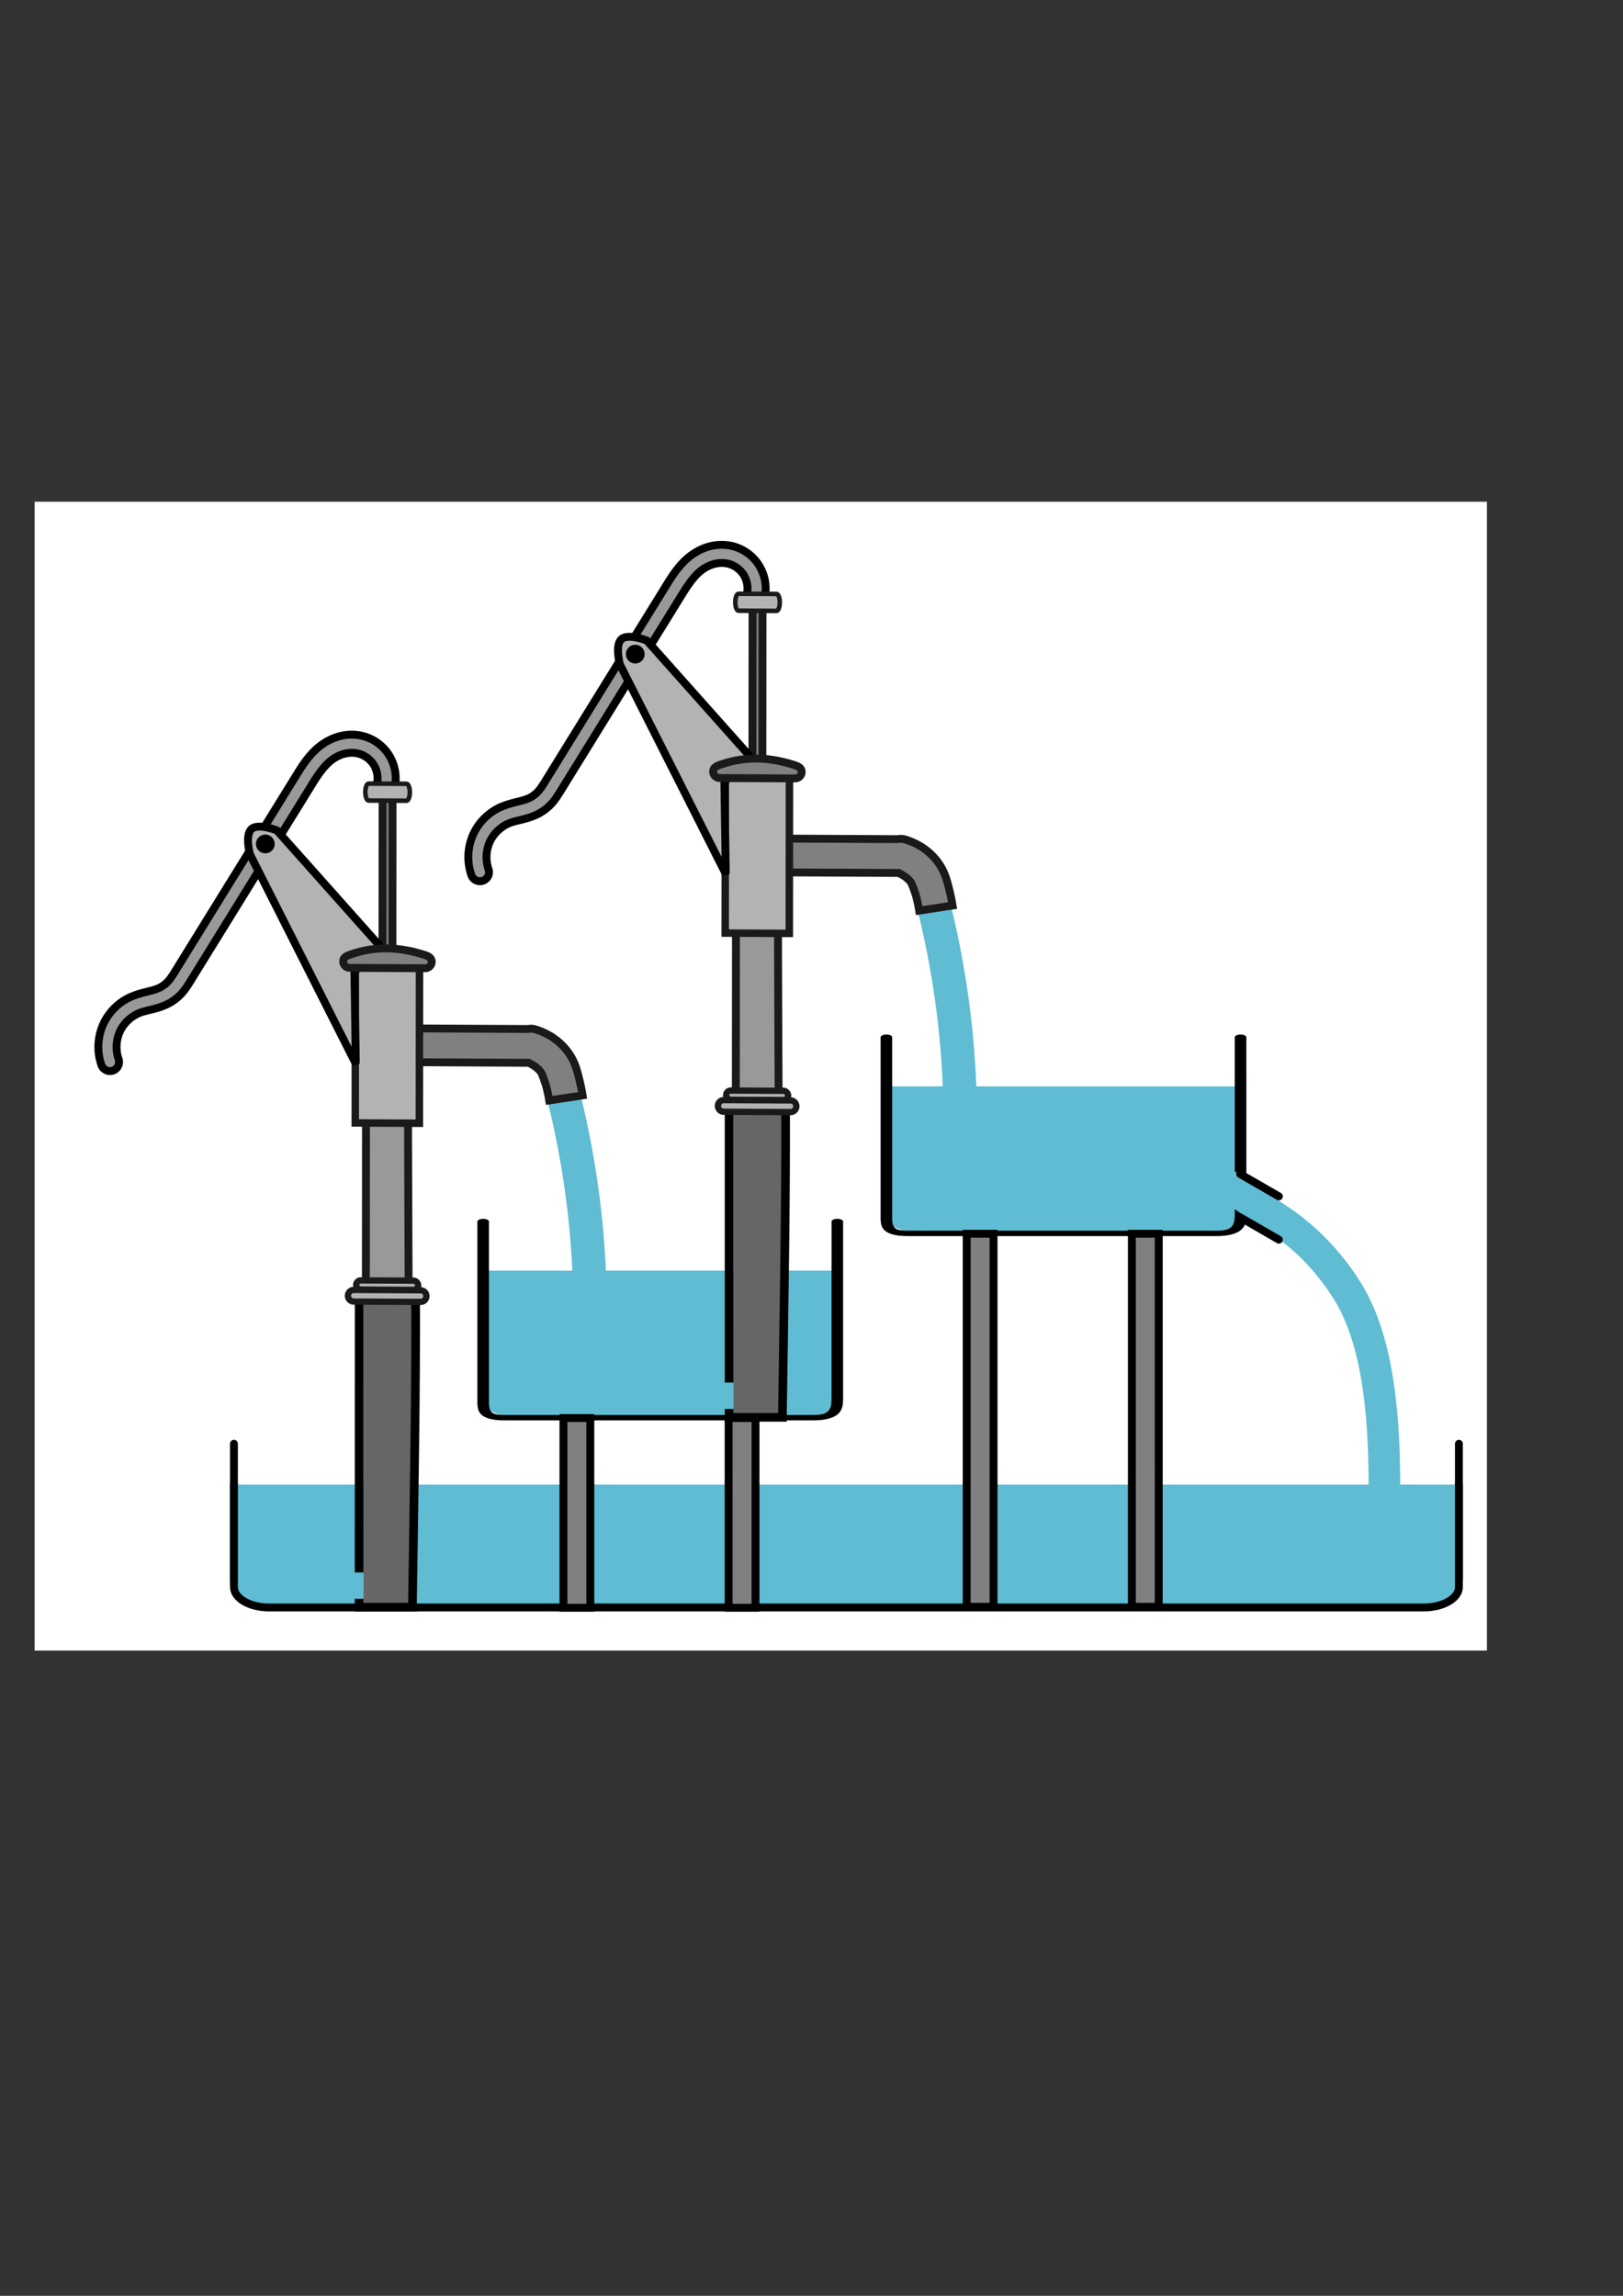 <?xml version="1.0" encoding="UTF-8" standalone="no"?>
<!-- Created with Inkscape (http://www.inkscape.org/) -->

<svg
   xmlns:dc="http://purl.org/dc/elements/1.1/"
   xmlns:cc="http://creativecommons.org/ns#"
   xmlns:rdf="http://www.w3.org/1999/02/22-rdf-syntax-ns#"
   xmlns:svg="http://www.w3.org/2000/svg"
   xmlns="http://www.w3.org/2000/svg"
   xmlns:sodipodi="http://sodipodi.sourceforge.net/DTD/sodipodi-0.dtd"
   xmlns:inkscape="http://www.inkscape.org/namespaces/inkscape"
   width="210mm"
   height="297mm"
   id="svg8517"
   version="1.1"
   inkscape:version="0.48.3.1 r9886"
   sodipodi:docname="wasserpumpe-reihenschaltung.svg">
  <rect width="100%" height="100%" fill="#333333" stroke="none"/>
  <defs
     id="defs8519">
    <inkscape:path-effect
       is_visible="true"
       id="path-effect72765"
       effect="spiro" />
    <inkscape:path-effect
       effect="spiro"
       id="path-effect6234"
       is_visible="true" />
    <inkscape:path-effect
       effect="spiro"
       id="path-effect6226"
       is_visible="true" />
    <inkscape:path-effect
       is_visible="true"
       id="path-effect6230"
       effect="spiro" />
    <inkscape:path-effect
       effect="spiro"
       id="path-effect6442"
       is_visible="true" />
    <inkscape:path-effect
       effect="spiro"
       id="path-effect8460"
       is_visible="true" />
    <inkscape:path-effect
       effect="spiro"
       id="path-effect6234-9"
       is_visible="true" />
    <inkscape:path-effect
       effect="spiro"
       id="path-effect6226-3"
       is_visible="true" />
    <inkscape:path-effect
       is_visible="true"
       id="path-effect6230-7"
       effect="spiro" />
    <inkscape:path-effect
       effect="spiro"
       id="path-effect6442-4"
       is_visible="true" />
    <inkscape:path-effect
       effect="spiro"
       id="path-effect9080"
       is_visible="true" />
    <inkscape:path-effect
       effect="spiro"
       id="path-effect6234-5"
       is_visible="true" />
    <inkscape:path-effect
       effect="spiro"
       id="path-effect6226-2"
       is_visible="true" />
    <inkscape:path-effect
       is_visible="true"
       id="path-effect6230-5"
       effect="spiro" />
  </defs>
  <sodipodi:namedview
     id="base"
     pagecolor="#ffffff"
     bordercolor="#666666"
     borderopacity="1.0"
     inkscape:pageopacity="0.0"
     inkscape:pageshadow="2"
     inkscape:zoom="0.49497475"
     inkscape:cx="34.598158"
     inkscape:cy="801.75136"
     inkscape:document-units="px"
     inkscape:current-layer="layer1"
     showgrid="false"
     showguides="true"
     inkscape:guide-bbox="true"
     inkscape:snap-smooth-nodes="true"
     inkscape:object-paths="true"
     inkscape:snap-global="false"
     inkscape:window-width="1280"
     inkscape:window-height="974"
     inkscape:window-x="0"
     inkscape:window-y="0"
     inkscape:window-maximized="1" />
  <g
     inkscape:label="Ebene 1"
     inkscape:groupmode="layer"
     id="layer1">
    <rect
       style="fill:#ffffff;stroke:#ffffff;stroke-width:1;stroke-linecap:square;stroke-miterlimit:4;stroke-dasharray:none;stroke-dashoffset:0"
       id="rect4623"
       width="709.207"
       height="560.732"
       x="17.444"
       y="245.815"
       rx="0"
       ry="0"
       inkscape:export-filename="/home/waldgeist/data/pics/physik/Own/elektrizitaet-magnetismus/wasserpumpe-reihenschaltung.png"
       inkscape:export-xdpi="150"
       inkscape:export-ydpi="150" />
    <path
       style="fill:none;stroke:#000000;stroke-width:3.851;stroke-linecap:round;stroke-miterlimit:4;stroke-opacity:1;stroke-dashoffset:0"
       d="m 114.405,705.92 0,65.474 c 0,7.255 7.711,13.095 17.29,13.095 l 564.471,0 c 9.579,0 17.29,-5.84 17.29,-13.095 l 0,-65.474"
       id="rect6537"
       inkscape:connector-curvature="0"
       sodipodi:nodetypes="cssssc"
       inkscape:export-filename="/home/waldgeist/data/pics/physik/Own/elektrizitaet-magnetismus/wasserpumpe-reihenschaltung.png"
       inkscape:export-xdpi="150"
       inkscape:export-ydpi="150" />
    <path
       sodipodi:nodetypes="cssssc"
       inkscape:connector-curvature="0"
       id="path6540"
       d="m 114.405,725.882 0,50.069 c 0,5.548 7.711,10.014 17.29,10.014 l 564.471,0 c 9.579,0 17.29,-4.466 17.29,-10.014 l 0,-50.069"
       style="fill:#5fbcd3;fill-opacity:1;stroke:#000000;stroke-width:3.851;stroke-linecap:round;stroke-miterlimit:4;stroke-opacity:1;stroke-dashoffset:0"
       inkscape:export-filename="/home/waldgeist/data/pics/physik/Own/elektrizitaet-magnetismus/wasserpumpe-reihenschaltung.png"
       inkscape:export-xdpi="150"
       inkscape:export-ydpi="150" />
    <path
       sodipodi:nodetypes="csc"
       inkscape:connector-curvature="0"
       inkscape:original-d="m 271.90912,522.02939 c 0,0 8.24017,32.43628 11.03682,49.57285 2.89794,17.75715 5.34725,54.26339 5.34725,54.26339"
       inkscape:path-effect="#path-effect72765"
       id="path7644"
       d="m 271.909,522.029 c 4.638,16.291 8.325,32.853 11.037,49.573 2.912,17.953 4.699,36.088 5.347,54.263"
       style="fill:none;stroke:#5fbcd3;stroke-width:16.403;stroke-linecap:round;stroke-linejoin:miter;stroke-miterlimit:4;stroke-opacity:1;stroke-dasharray:none"
       inkscape:export-filename="/home/waldgeist/data/pics/physik/Own/elektrizitaet-magnetismus/wasserpumpe-reihenschaltung.png"
       inkscape:export-xdpi="150"
       inkscape:export-ydpi="150" />
    <g
       id="g7646"
       transform="matrix(-0.77,0,0,0.77,581.541,277.014)"
       inkscape:export-filename="/home/waldgeist/data/pics/physik/Own/elektrizitaet-magnetismus/wasserpumpe-reihenschaltung.png"
       inkscape:export-xdpi="150"
       inkscape:export-ydpi="150">
      <rect
         style="fill:#666666;fill-opacity:1;stroke:none"
         id="rect7648"
         width="30.862"
         height="190.035"
         x="493.478"
         y="468.293" />
      <g
         id="g7650"
         inkscape:label="Ebene 1"
         transform="matrix(0.597,0,0,0.597,316.357,70.509)">
        <g
           transform="matrix(0.757,0,0,0.757,-738.225,114.975)"
           id="g7652">
          <g
             id="g7654">
            <path
               id="path7656"
               d="m 1432.212,725.939 -0.353,-446.389 -59.532,0.292 0,0 c 1.3,148.324 0.203,297.537 -0.361,446.447"
               style="fill:#999999;stroke:#1a1a1a;stroke-width:11.069;stroke-miterlimit:4;stroke-dasharray:none"
               inkscape:connector-curvature="0" />
            <path
               inkscape:connector-curvature="0"
               id="path7658"
               d="m 1362.284,711.977 c -0.615,145.25 2.3,290.271 4.374,434.373 l 0,7.895 75.004,0 0,-11.793 m 0,-37.046 -0.02,-396.882"
               style="fill:none;stroke:#000000;stroke-width:12.182;stroke-miterlimit:4;stroke-dasharray:none"
               sodipodi:nodetypes="ccccccc" />
            <path
               inkscape:connector-curvature="0"
               id="path7660"
               d="m 1199.784,341.369 c -1.721,0.037 -4.115,0.412 -7.968,1.664 -17.455,5.675 -33.096,16.536 -44.194,31.842 -9.543,13.162 -12.609,26.632 -15.563,38.483 -2.954,11.85 -4.483,21.772 -4.483,21.772 l 46.944,7.113 c 0,0 1.225,-7.976 3.611,-17.549 2.386,-9.573 7.21,-21.059 7.92,-22.039 3.912,-5.396 10.749,-10.446 17.583,-13.305 l 0.562,-0.003 197.127,-0.97 -0.038,-47.499 -196.095,0.965 c -0.649,-0.066 -0.687,-0.102 -1.531,-0.149 -1.103,-0.061 -2.155,-0.362 -3.875,-0.325 z m 1.038,47.745 1.031,0.151 c -0.863,0.046 -1.001,-0.149 -1.031,-0.151 z"
               style="font-size:medium;font-style:normal;font-variant:normal;font-weight:normal;font-stretch:normal;text-indent:0;text-align:start;text-decoration:none;line-height:normal;letter-spacing:normal;word-spacing:normal;text-transform:none;direction:ltr;block-progression:tb;writing-mode:lr-tb;text-anchor:start;baseline-shift:baseline;color:#000000;fill:#808080;fill-opacity:1;stroke:#1a1a1a;stroke-width:11.069;stroke-miterlimit:4;stroke-dasharray:none;marker:none;visibility:visible;display:inline;overflow:visible;enable-background:accumulate;font-family:Sans;-inkscape-font-specification:Sans" />
            <rect
               rx="6.469"
               transform="matrix(1,-0.005,-7.9104159e-4,-1,0,0)"
               ry="6.469"
               y="-715.212"
               x="1358.116"
               height="12.938"
               width="87.118"
               id="rect7662"
               style="fill:#b3b3b3;stroke:#1a1a1a;stroke-width:8.856;stroke-linecap:square;stroke-miterlimit:4;stroke-dasharray:none;stroke-dashoffset:0" />
            <path
               id="path7664"
               d="m 1355.299,725.323 93.877,-0.462 c 4.536,-0.022 8.184,-3.692 8.181,-8.227 0,-4.535 -3.658,-8.169 -8.194,-8.147 l -93.877,0.462 c -4.536,0.022 -8.184,3.692 -8.181,8.227 0,4.535 3.658,8.169 8.193,8.147 z"
               style="fill:#b3b3b3;stroke:#1a1a1a;stroke-width:8.856;stroke-linecap:square;stroke-miterlimit:4;stroke-dasharray:none;stroke-dashoffset:0"
               inkscape:connector-curvature="0" />
            <rect
               rx="7"
               transform="matrix(1,-0.005,7.9104159e-4,1,0,0)"
               ry="7"
               y="15.919"
               x="1394.675"
               height="279.997"
               width="14"
               id="rect7666"
               style="fill:#808080;stroke:#1a1a1a;stroke-width:11.069;stroke-linecap:square;stroke-miterlimit:4;stroke-dasharray:none;stroke-dashoffset:0" />
            <rect
               rx="0"
               transform="matrix(1,-0.005,-7.9104159e-4,-1,0,0)"
               ry="80.825"
               y="-481.072"
               x="1356.628"
               height="226.536"
               width="90.095"
               id="rect7668"
               style="fill:#b3b3b3;stroke:#1a1a1a;stroke-width:10.475;stroke-linecap:square;stroke-miterlimit:4;stroke-dasharray:none;stroke-dashoffset:0" />
            <path
               inkscape:transform-center-y="83.66222"
               inkscape:transform-center-x="-26.587329"
               inkscape:connector-curvature="0"
               id="path7670"
               d="m 1450.139,-71.684 c -5.279,0.155 -10.563,0.938 -15.741,2.449 -14.461,4.22 -26.953,13.729 -34.91,26.531 -7.956,12.802 -10.926,28.178 -8.285,42.978 a 12.725,12.778 46.897 1 0 25.094,-4.602 c -1.5,-8.407 0.296,-17.731 4.816,-25.003 4.519,-7.272 12.122,-13.025 20.336,-15.422 5.968,-1.742 12.624,-1.918 18.996,-0.578 6.394,1.344 12.718,4.222 18.377,8.22 11.261,7.955 20.106,20.874 28.886,35.077 L 1679.124,275.277 c 3.462,5.601 7.394,11.828 12.893,17.637 5.488,5.798 11.971,10.5 19.072,13.991 14.335,7.047 28.061,8.223 37.99,11.91 12.344,4.584 23.068,14.435 28.659,26.349 5.591,11.915 6.345,26.51 2.001,38.974 a 12.729,12.781 46.897 0 0 24.097,8.282 c 6.612,-18.972 5.515,-40.027 -2.995,-58.164 -8.511,-18.137 -24.002,-32.385 -42.791,-39.363 -14.191,-5.27 -26.898,-6.577 -35.646,-10.878 -4.441,-2.183 -8.48,-5.13 -11.829,-8.668 -3.337,-3.526 -6.439,-8.215 -9.737,-13.55 L 1529.422,-15.513 c -9.047,-14.634 -19.387,-30.817 -35.816,-42.424 -8.186,-5.783 -17.6,-10.206 -27.815,-12.353 -5.119,-1.076 -10.373,-1.549 -15.652,-1.394 z"
               style="font-size:medium;font-style:normal;font-variant:normal;font-weight:normal;font-stretch:normal;text-indent:0;text-align:start;text-decoration:none;line-height:normal;letter-spacing:normal;word-spacing:normal;text-transform:none;direction:ltr;block-progression:tb;writing-mode:lr-tb;text-anchor:start;baseline-shift:baseline;color:#000000;fill:#999999;fill-opacity:1;stroke:#000000;stroke-width:11.069;stroke-miterlimit:4;stroke-dasharray:none;marker:none;visibility:visible;display:inline;overflow:visible;enable-background:accumulate;font-family:Sans;-inkscape-font-specification:Sans" />
            <path
               inkscape:connector-curvature="0"
               style="fill:#b3b3b3;stroke:#1a1a1a;stroke-width:6.402;stroke-linecap:square;stroke-miterlimit:4;stroke-dashoffset:0"
               d="m 1375.049,21.145 53.261,-0.262 c 2.573,-0.013 4.641,-5.337 4.636,-11.937 -0.01,-6.6 -2.081,-11.904 -4.654,-11.891 l -53.262,0.262 c -2.573,0.013 -4.641,5.337 -4.635,11.937 0.01,6.6 2.081,11.904 4.654,11.891 z"
               id="path7672" />
            <path
               sodipodi:nodetypes="ccscccc"
               inkscape:connector-curvature="0"
               id="path7674"
               d="M 1410.439,227.552 1557.238,62.809 c 0,0 26.114,-10.516 35.685,-1.996 9.571,8.52 2.131,35.66 2.131,35.66 l -148.739,294.204 1.94,-129.461 z"
               style="fill:#b3b3b3;stroke:#000000;stroke-width:11.069;stroke-linecap:round;stroke-miterlimit:4;stroke-dasharray:none;stroke-dashoffset:0" />
            <path
               sodipodi:nodetypes="sssssss"
               inkscape:connector-curvature="0"
               id="path7676"
               d="m 1348.82,238.065 c 33.678,-11.009 68.605,-13.941 106.063,-0.522 4.8,1.719 9.218,4.064 9.222,9.169 0,5.105 -4.102,9.235 -9.207,9.26 l -106.063,0.522 c -5.105,0.025 -9.218,-4.064 -9.222,-9.169 0,-5.105 4.349,-7.672 9.207,-9.26 z"
               style="fill:#808080;stroke:#1a1a1a;stroke-width:11.069;stroke-linecap:square;stroke-miterlimit:4;stroke-dasharray:none;stroke-dashoffset:0" />
            <path
               transform="translate(-1,-0.5)"
               d="m 1583.5,82.362 c 0,4.971 -4.029,9 -9,9 -4.971,0 -9,-4.029 -9,-9 0,-4.971 4.029,-9 9,-9 4.971,0 9,4.029 9,9 z"
               sodipodi:ry="9"
               sodipodi:rx="9"
               sodipodi:cy="82.362183"
               sodipodi:cx="1574.5"
               id="path7678"
               style="fill:#000000;stroke:#000000;stroke-width:8.38;stroke-linecap:round;stroke-miterlimit:4;stroke-dasharray:none;stroke-dashoffset:0"
               sodipodi:type="arc" />
          </g>
        </g>
      </g>
    </g>
    <g
       id="g4859-7"
       transform="matrix(-1.241,0,0,0.19,949.46,664.63)"
       inkscape:export-filename="/home/waldgeist/data/pics/physik/Own/elektrizitaet-magnetismus/wasserpumpe-reihenschaltung.png"
       inkscape:export-xdpi="150"
       inkscape:export-ydpi="150" />
    <g
       transform="matrix(-0.566,0,0,0.264,599.658,521.996)"
       id="g5684-4"
       inkscape:export-filename="/home/waldgeist/data/pics/physik/Own/elektrizitaet-magnetismus/wasserpumpe-reihenschaltung.png"
       inkscape:export-xdpi="150"
       inkscape:export-ydpi="150">
      <path
         sodipodi:nodetypes="cssssc"
         inkscape:connector-curvature="0"
         id="path5686-4"
         d="m 638.794,376.059 0,241.036 c 0,15.773 -15.156,28.471 -33.983,28.471 l -231.621,0 c -18.827,0 -33.983,-12.698 -33.983,-28.471 l 0,-241.036"
         style="fill:#5fbcd3;fill-opacity:1;stroke:#5fbcd3;stroke-width:7.666;stroke-linecap:butt;stroke-miterlimit:4;stroke-opacity:1;stroke-dashoffset:0" />
      <path
         style="fill:#ffffff;fill-opacity:0;stroke:#000000;stroke-width:9.991;stroke-linecap:round;stroke-miterlimit:4;stroke-dasharray:none;stroke-dashoffset:0"
         d="m 642,285.073 0,328.579 c 0,19.23 0.888,34.71 -18.342,34.71 l -266.588,0 C 337.841,648.362 336,632.881 336,613.652 l 0,-328.579"
         id="path5688-3"
         inkscape:connector-curvature="0"
         sodipodi:nodetypes="cssssc" />
    </g>
    <g
       id="g5705-0"
       transform="matrix(-0.773,0,0,0.773,687.167,431.794)"
       inkscape:export-filename="/home/waldgeist/data/pics/physik/Own/elektrizitaet-magnetismus/wasserpumpe-reihenschaltung.png"
       inkscape:export-xdpi="150"
       inkscape:export-ydpi="150">
      <rect
         y="338.362"
         x="411"
         height="120"
         width="17"
         id="rect5701-7"
         style="fill:#808080;fill-opacity:1;stroke:#000000;stroke-width:5;stroke-linecap:butt;stroke-miterlimit:4;stroke-opacity:1;stroke-dasharray:none;stroke-dashoffset:0" />
      <rect
         style="fill:#808080;fill-opacity:1;stroke:#000000;stroke-width:5;stroke-linecap:butt;stroke-miterlimit:4;stroke-opacity:1;stroke-dasharray:none;stroke-dashoffset:0"
         id="rect5703-8"
         width="17"
         height="120"
         x="515.5"
         y="338.362" />
    </g>
    <g
       id="g9999"
       transform="matrix(-0.77,0,0,0.77,762.465,184.195)"
       inkscape:export-filename="/home/waldgeist/data/pics/physik/Own/elektrizitaet-magnetismus/wasserpumpe-reihenschaltung.png"
       inkscape:export-xdpi="150"
       inkscape:export-ydpi="150">
      <path
         sodipodi:nodetypes="csc"
         inkscape:connector-curvature="0"
         inkscape:original-d="m 401.96945,318.08382 c 0,0 -10.69755,42.1094 -14.32821,64.35643 -3.76216,23.05268 -6.9419,70.44578 -6.9419,70.44578"
         inkscape:path-effect="#path-effect6442-4"
         id="path6440"
         d="m 401.969,318.084 c -6.021,21.15 -10.808,42.65 -14.328,64.356 -3.78,23.306 -6.1,46.85 -6.942,70.446"
         style="fill:none;stroke:#5fbcd3;stroke-width:21.294;stroke-linecap:round;stroke-linejoin:miter;stroke-miterlimit:4;stroke-opacity:1;stroke-dasharray:none" />
      <g
         id="g7027">
        <rect
           style="fill:#666666;fill-opacity:1;stroke:none"
           id="rect6965"
           width="30.862"
           height="190.035"
           x="493.478"
           y="468.293" />
        <g
           id="layer1-6"
           inkscape:label="Ebene 1"
           transform="matrix(0.597,0,0,0.597,316.357,70.509)">
          <g
             transform="matrix(0.757,0,0,0.757,-738.225,114.975)"
             id="g4082">
            <g
               id="g4067">
              <path
                 id="path3985"
                 d="m 1432.212,725.939 -0.353,-446.389 -59.532,0.292 0,0 c 1.3,148.324 0.203,297.537 -0.361,446.447"
                 style="fill:#999999;stroke:#1a1a1a;stroke-width:11.069;stroke-miterlimit:4;stroke-dasharray:none"
                 inkscape:connector-curvature="0" />
              <path
                 inkscape:connector-curvature="0"
                 id="path3083"
                 d="m 1362.284,711.977 c -0.615,145.25 2.3,290.271 4.374,434.373 l 0,7.895 75.004,0 0,-11.793 m 0,-37.046 -0.02,-396.882"
                 style="fill:none;stroke:#000000;stroke-width:12.182;stroke-miterlimit:4;stroke-dasharray:none"
                 sodipodi:nodetypes="ccccccc" />
              <path
                 inkscape:connector-curvature="0"
                 id="path3887"
                 d="m 1199.784,341.369 c -1.721,0.037 -4.115,0.412 -7.968,1.664 -17.455,5.675 -33.096,16.536 -44.194,31.842 -9.543,13.162 -12.609,26.632 -15.563,38.483 -2.954,11.85 -4.483,21.772 -4.483,21.772 l 46.944,7.113 c 0,0 1.225,-7.976 3.611,-17.549 2.386,-9.573 7.21,-21.059 7.92,-22.039 3.912,-5.396 10.749,-10.446 17.583,-13.305 l 0.562,-0.003 197.127,-0.97 -0.038,-47.499 -196.095,0.965 c -0.649,-0.066 -0.687,-0.102 -1.531,-0.149 -1.103,-0.061 -2.155,-0.362 -3.875,-0.325 z m 1.038,47.745 1.031,0.151 c -0.863,0.046 -1.001,-0.149 -1.031,-0.151 z"
                 style="font-size:medium;font-style:normal;font-variant:normal;font-weight:normal;font-stretch:normal;text-indent:0;text-align:start;text-decoration:none;line-height:normal;letter-spacing:normal;word-spacing:normal;text-transform:none;direction:ltr;block-progression:tb;writing-mode:lr-tb;text-anchor:start;baseline-shift:baseline;color:#000000;fill:#808080;fill-opacity:1;stroke:#1a1a1a;stroke-width:11.069;stroke-miterlimit:4;stroke-dasharray:none;marker:none;visibility:visible;display:inline;overflow:visible;enable-background:accumulate;font-family:Sans;-inkscape-font-specification:Sans" />
              <rect
                 rx="6.469"
                 transform="matrix(1,-0.005,-7.9104159e-4,-1,0,0)"
                 ry="6.469"
                 y="-715.212"
                 x="1358.116"
                 height="12.938"
                 width="87.118"
                 id="rect3956"
                 style="fill:#b3b3b3;stroke:#1a1a1a;stroke-width:8.856;stroke-linecap:square;stroke-miterlimit:4;stroke-dasharray:none;stroke-dashoffset:0" />
              <path
                 id="rect3958"
                 d="m 1355.299,725.323 93.877,-0.462 c 4.536,-0.022 8.184,-3.692 8.181,-8.227 0,-4.535 -3.658,-8.169 -8.194,-8.147 l -93.877,0.462 c -4.536,0.022 -8.184,3.692 -8.181,8.227 0,4.535 3.658,8.169 8.193,8.147 z"
                 style="fill:#b3b3b3;stroke:#1a1a1a;stroke-width:8.856;stroke-linecap:square;stroke-miterlimit:4;stroke-dasharray:none;stroke-dashoffset:0"
                 inkscape:connector-curvature="0" />
              <rect
                 rx="7"
                 transform="matrix(1,-0.005,7.9104159e-4,1,0,0)"
                 ry="7"
                 y="15.919"
                 x="1394.675"
                 height="279.997"
                 width="14"
                 id="rect3970"
                 style="fill:#808080;stroke:#1a1a1a;stroke-width:11.069;stroke-linecap:square;stroke-miterlimit:4;stroke-dasharray:none;stroke-dashoffset:0" />
              <rect
                 rx="0"
                 transform="matrix(1,-0.005,-7.9104159e-4,-1,0,0)"
                 ry="80.825"
                 y="-481.072"
                 x="1356.628"
                 height="226.536"
                 width="90.095"
                 id="rect3960"
                 style="fill:#b3b3b3;stroke:#1a1a1a;stroke-width:10.475;stroke-linecap:square;stroke-miterlimit:4;stroke-dasharray:none;stroke-dashoffset:0" />
              <path
                 inkscape:transform-center-y="83.66222"
                 inkscape:transform-center-x="-26.587329"
                 inkscape:connector-curvature="0"
                 id="path3987"
                 d="m 1450.139,-71.684 c -5.279,0.155 -10.563,0.938 -15.741,2.449 -14.461,4.22 -26.953,13.729 -34.91,26.531 -7.956,12.802 -10.926,28.178 -8.285,42.978 a 12.725,12.778 46.897 1 0 25.094,-4.602 c -1.5,-8.407 0.296,-17.731 4.816,-25.003 4.519,-7.272 12.122,-13.025 20.336,-15.422 5.968,-1.742 12.624,-1.918 18.996,-0.578 6.394,1.344 12.718,4.222 18.377,8.22 11.261,7.955 20.106,20.874 28.886,35.077 L 1679.124,275.277 c 3.462,5.601 7.394,11.828 12.893,17.637 5.488,5.798 11.971,10.5 19.072,13.991 14.335,7.047 28.061,8.223 37.99,11.91 12.344,4.584 23.068,14.435 28.659,26.349 5.591,11.915 6.345,26.51 2.001,38.974 a 12.729,12.781 46.897 0 0 24.097,8.282 c 6.612,-18.972 5.515,-40.027 -2.995,-58.164 -8.511,-18.137 -24.002,-32.385 -42.791,-39.363 -14.191,-5.27 -26.898,-6.577 -35.646,-10.878 -4.441,-2.183 -8.48,-5.13 -11.829,-8.668 -3.337,-3.526 -6.439,-8.215 -9.737,-13.55 L 1529.422,-15.513 c -9.047,-14.634 -19.387,-30.817 -35.816,-42.424 -8.186,-5.783 -17.6,-10.206 -27.815,-12.353 -5.119,-1.076 -10.373,-1.549 -15.652,-1.394 z"
                 style="font-size:medium;font-style:normal;font-variant:normal;font-weight:normal;font-stretch:normal;text-indent:0;text-align:start;text-decoration:none;line-height:normal;letter-spacing:normal;word-spacing:normal;text-transform:none;direction:ltr;block-progression:tb;writing-mode:lr-tb;text-anchor:start;baseline-shift:baseline;color:#000000;fill:#999999;fill-opacity:1;stroke:#000000;stroke-width:11.069;stroke-miterlimit:4;stroke-dasharray:none;marker:none;visibility:visible;display:inline;overflow:visible;enable-background:accumulate;font-family:Sans;-inkscape-font-specification:Sans" />
              <path
                 inkscape:connector-curvature="0"
                 style="fill:#b3b3b3;stroke:#1a1a1a;stroke-width:6.402;stroke-linecap:square;stroke-miterlimit:4;stroke-dashoffset:0"
                 d="m 1375.049,21.145 53.261,-0.262 c 2.573,-0.013 4.641,-5.337 4.636,-11.937 -0.01,-6.6 -2.081,-11.904 -4.654,-11.891 l -53.262,0.262 c -2.573,0.013 -4.641,5.337 -4.635,11.937 0.01,6.6 2.081,11.904 4.654,11.891 z"
                 id="path3991" />
              <path
                 sodipodi:nodetypes="ccscccc"
                 inkscape:connector-curvature="0"
                 id="rect4021"
                 d="M 1410.439,227.552 1557.238,62.809 c 0,0 26.114,-10.516 35.685,-1.996 9.571,8.52 2.131,35.66 2.131,35.66 l -148.739,294.204 1.94,-129.461 z"
                 style="fill:#b3b3b3;stroke:#000000;stroke-width:11.069;stroke-linecap:round;stroke-miterlimit:4;stroke-dasharray:none;stroke-dashoffset:0" />
              <path
                 sodipodi:nodetypes="sssssss"
                 inkscape:connector-curvature="0"
                 id="rect3972"
                 d="m 1348.82,238.065 c 33.678,-11.009 68.605,-13.941 106.063,-0.522 4.8,1.719 9.218,4.064 9.222,9.169 0,5.105 -4.102,9.235 -9.207,9.26 l -106.063,0.522 c -5.105,0.025 -9.218,-4.064 -9.222,-9.169 0,-5.105 4.349,-7.672 9.207,-9.26 z"
                 style="fill:#808080;stroke:#1a1a1a;stroke-width:11.069;stroke-linecap:square;stroke-miterlimit:4;stroke-dasharray:none;stroke-dashoffset:0" />
              <path
                 transform="translate(-1,-0.5)"
                 d="m 1583.5,82.362 c 0,4.971 -4.029,9 -9,9 -4.971,0 -9,-4.029 -9,-9 0,-4.971 4.029,-9 9,-9 4.971,0 9,4.029 9,9 z"
                 sodipodi:ry="9"
                 sodipodi:rx="9"
                 sodipodi:cy="82.362183"
                 sodipodi:cx="1574.5"
                 id="path4041"
                 style="fill:#000000;stroke:#000000;stroke-width:8.38;stroke-linecap:round;stroke-miterlimit:4;stroke-dasharray:none;stroke-dashoffset:0"
                 sodipodi:type="arc" />
            </g>
          </g>
        </g>
      </g>
    </g>
    <g
       transform="matrix(-1.241,0,0,0.19,1146.654,574.521)"
       id="g10054"
       inkscape:export-filename="/home/waldgeist/data/pics/physik/Own/elektrizitaet-magnetismus/wasserpumpe-reihenschaltung.png"
       inkscape:export-xdpi="150"
       inkscape:export-ydpi="150" />
    <g
       id="g10056"
       transform="matrix(-0.566,0,0,0.264,796.852,431.887)"
       inkscape:export-filename="/home/waldgeist/data/pics/physik/Own/elektrizitaet-magnetismus/wasserpumpe-reihenschaltung.png"
       inkscape:export-xdpi="150"
       inkscape:export-ydpi="150">
      <path
         style="fill:#5fbcd3;fill-opacity:1;stroke:#5fbcd3;stroke-width:7.666;stroke-linecap:butt;stroke-miterlimit:4;stroke-opacity:1;stroke-dashoffset:0"
         d="m 638.794,376.059 0,241.036 c 0,15.773 -15.156,28.471 -33.983,28.471 l -231.621,0 c -18.827,0 -33.983,-12.698 -33.983,-28.471 l 0,-241.036"
         id="path10058"
         inkscape:connector-curvature="0"
         sodipodi:nodetypes="cssssc" />
      <path
         sodipodi:nodetypes="cssssc"
         inkscape:connector-curvature="0"
         id="path10060"
         d="m 642,285.073 0,328.579 c 0,19.23 0.888,34.71 -18.342,34.71 l -266.588,0 C 337.841,648.362 336,632.881 336,613.652 l 0,-328.579"
         style="fill:#ffffff;fill-opacity:0;stroke:#000000;stroke-width:9.991;stroke-linecap:round;stroke-miterlimit:4;stroke-dasharray:none;stroke-dashoffset:0" />
    </g>
    <g
       transform="matrix(-0.773,0,0,0.773,884.361,341.686)"
       id="g10062"
       inkscape:export-filename="/home/waldgeist/data/pics/physik/Own/elektrizitaet-magnetismus/wasserpumpe-reihenschaltung.png"
       inkscape:export-xdpi="150"
       inkscape:export-ydpi="150">
      <path
         sodipodi:nodetypes="ccccc"
         inkscape:connector-curvature="0"
         id="rect10064"
         d="m 411,338.362 17,0 0,235.943 -17,0 z"
         style="fill:#808080;fill-opacity:1;stroke:#000000;stroke-width:5;stroke-linecap:butt;stroke-miterlimit:4;stroke-opacity:1;stroke-dashoffset:0" />
      <path
         sodipodi:nodetypes="ccccc"
         inkscape:connector-curvature="0"
         id="rect10066"
         d="m 515.5,338.362 17,0 0,235.943 -17,0 z"
         style="fill:#808080;fill-opacity:1;stroke:#000000;stroke-width:5;stroke-linecap:butt;stroke-miterlimit:4;stroke-opacity:1;stroke-dashoffset:0" />
    </g>
    <path
       sodipodi:nodetypes="ccsc"
       inkscape:connector-curvature="0"
       id="path10068"
       d="m 571.655,560.491 54.648,36.494 c 12.859,8.736 24.071,20.529 32.688,34.379 16.086,25.857 18.052,65.794 18.052,97.459"
       style="fill:none;stroke:#5fbcd3;stroke-width:15.453;stroke-linecap:round;stroke-linejoin:miter;stroke-miterlimit:4;stroke-opacity:1"
       inkscape:export-filename="/home/waldgeist/data/pics/physik/Own/elektrizitaet-magnetismus/wasserpumpe-reihenschaltung.png"
       inkscape:export-xdpi="150"
       inkscape:export-ydpi="150" />
    <path
       id="path10070"
       d="m 606.498,574.049 18.91,10.918"
       style="fill:none;stroke:#000000;stroke-width:3.863;stroke-linecap:round;stroke-linejoin:miter;stroke-miterlimit:4;stroke-opacity:1"
       inkscape:connector-curvature="0"
       inkscape:export-filename="/home/waldgeist/data/pics/physik/Own/elektrizitaet-magnetismus/wasserpumpe-reihenschaltung.png"
       inkscape:export-xdpi="150"
       inkscape:export-ydpi="150" />
    <path
       id="path10072"
       d="m 606.498,595.209 18.91,10.918"
       style="fill:none;stroke:#000000;stroke-width:3.863;stroke-linecap:round;stroke-linejoin:miter;stroke-miterlimit:4;stroke-opacity:1"
       inkscape:connector-curvature="0"
       inkscape:export-filename="/home/waldgeist/data/pics/physik/Own/elektrizitaet-magnetismus/wasserpumpe-reihenschaltung.png"
       inkscape:export-xdpi="150"
       inkscape:export-ydpi="150" />
  </g>
</svg>
